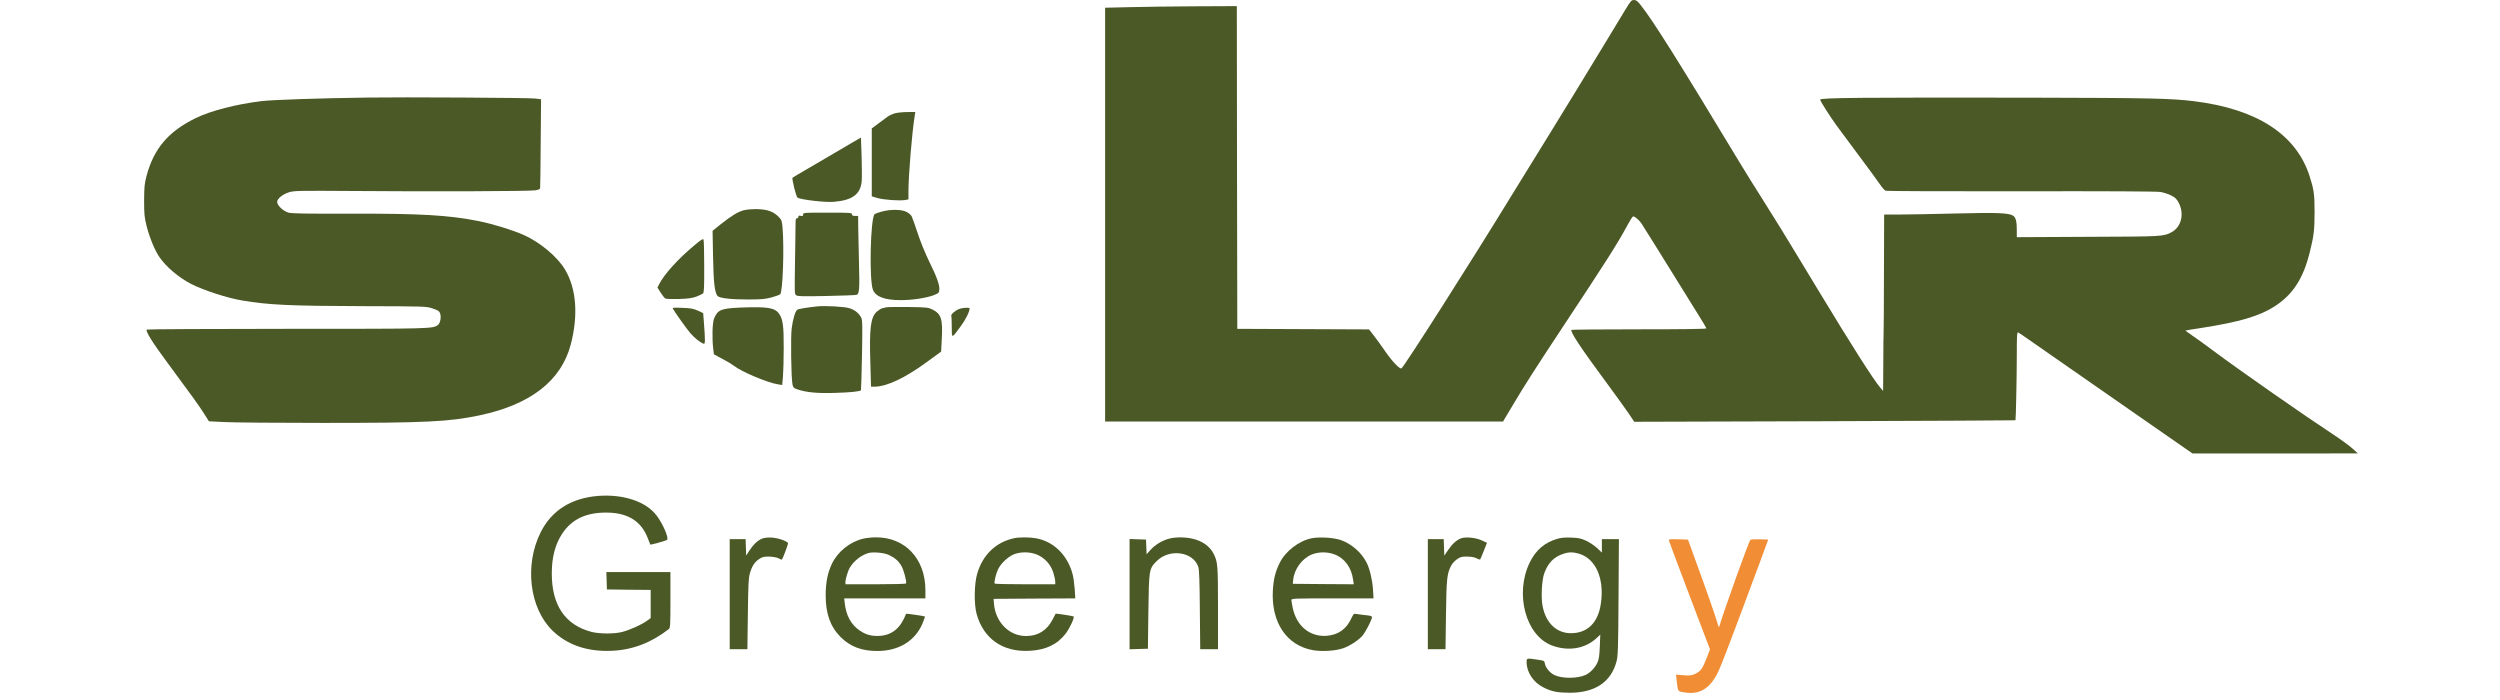 <?xml version="1.0" standalone="no"?>
<!DOCTYPE svg PUBLIC "-//W3C//DTD SVG 20010904//EN"
 "http://www.w3.org/TR/2001/REC-SVG-20010904/DTD/svg10.dtd">
<svg version="1.0" xmlns="http://www.w3.org/2000/svg"
 width="100pt" height="28pt" viewBox="0 0 2362 744"
 preserveAspectRatio="xMidYMid meet">

<g transform="translate(0,744) scale(0.1,-0.1)"
fill="#4b5926" stroke="none">
<path d="M15803 7343 c-33 -54 -133 -219 -223 -368 -183 -302 -472 -775 -590
-965 -83 -134 -309 -500 -395 -640 -416 -681 -1146 -1827 -1175 -1845 -18 -11
-101 76 -172 180 -34 50 -87 122 -117 162 l-56 72 -700 3 -700 3 -3 1715 -2
1715 -438 -2 c-240 -1 -555 -5 -699 -9 l-263 -6 0 -2199 0 -2199 2115 0 2115
0 13 23 c8 12 52 85 97 162 115 195 235 381 518 810 461 696 594 905 689 1083
30 56 59 102 65 102 19 0 65 -39 90 -77 14 -21 77 -121 140 -223 162 -261 388
-624 474 -763 41 -64 74 -122 74 -127 0 -7 -251 -10 -713 -10 -393 0 -716 -3
-720 -6 -17 -18 100 -194 365 -552 104 -141 215 -295 246 -341 l56 -84 2025 6
c1113 4 2025 8 2027 10 4 5 14 458 14 691 0 204 2 247 14 243 7 -3 51 -32 97
-65 46 -32 190 -132 319 -222 129 -90 307 -213 395 -275 88 -61 359 -250 601
-418 l442 -307 878 0 879 1 -55 50 c-30 28 -122 95 -205 150 -305 200 -986
675 -1264 882 -95 71 -204 150 -242 175 -37 26 -67 47 -66 49 1 1 79 14 172
28 399 62 616 126 774 228 196 127 305 294 375 577 43 169 51 239 51 425 0
189 -7 240 -52 380 -142 447 -562 718 -1235 800 -250 30 -469 34 -1723 37
-1816 3 -2245 -1 -2245 -21 0 -15 103 -177 178 -280 42 -58 151 -205 242 -326
91 -121 185 -251 210 -287 25 -37 54 -71 65 -75 11 -5 659 -7 1440 -6 873 2
1443 -1 1480 -7 33 -5 85 -22 115 -37 46 -24 59 -37 83 -82 59 -118 24 -255
-78 -309 -89 -46 -87 -46 -887 -49 l-758 -4 0 79 c0 89 -11 132 -40 150 -47
29 -169 34 -605 23 -236 -6 -505 -11 -597 -11 l-168 0 -2 -627 c-1 -346 -2
-635 -4 -643 -1 -8 -3 -148 -3 -310 l-2 -295 -30 35 c-68 77 -312 461 -659
1035 -73 121 -171 283 -218 360 -47 77 -122 200 -166 273 -45 73 -137 221
-206 330 -69 108 -182 289 -250 402 -652 1081 -917 1501 -1045 1663 -36 46
-51 57 -74 57 -26 0 -35 -10 -88 -97z"/>
<path d="M2425 6403 c-515 -7 -1009 -24 -1124 -38 -267 -33 -537 -102 -696
-180 -291 -142 -445 -323 -523 -614 -22 -84 -25 -116 -26 -261 0 -146 3 -177
26 -271 31 -122 88 -262 137 -332 70 -103 209 -220 337 -285 136 -69 383 -149
543 -176 276 -47 515 -58 1276 -60 677 -2 680 -2 748 -25 54 -18 70 -27 78
-49 15 -39 4 -104 -20 -124 -54 -43 -49 -43 -1608 -43 -815 0 -1485 -4 -1489
-8 -15 -15 60 -137 211 -340 260 -352 341 -463 396 -550 l54 -85 165 -8 c91
-5 561 -9 1045 -9 1099 0 1342 12 1669 81 539 114 864 367 966 750 82 312 61
597 -61 800 -80 134 -262 287 -435 365 -115 52 -326 117 -482 149 -323 64
-618 81 -1377 79 -450 -1 -611 1 -645 11 -54 15 -120 76 -120 113 0 35 58 83
128 104 53 16 105 17 677 13 838 -7 1879 -3 1939 7 32 5 50 13 51 23 2 9 4
225 6 480 l4 465 -65 8 c-68 8 -1419 16 -1785 10z"/>
<path  d="M8037 6236 c-26 -7 -62 -24 -80 -37 -17 -13 -62 -46 -100 -74 l-67
-50 0 -361 0 -361 58 -17 c63 -20 240 -32 296 -22 l36 7 0 87 c0 166 37 618
67 805 l6 37 -84 -1 c-46 0 -105 -6 -132 -13z"/>
<path d="M7585 5926 c-49 -29 -157 -92 -240 -141 -82 -49 -204 -120 -270 -158
-66 -38 -123 -72 -127 -76 -10 -9 38 -203 53 -212 37 -22 294 -52 386 -44 197
16 284 81 296 220 3 33 2 151 -1 261 l-7 202 -90 -52z"/>
<path d="M6432 5206 c-63 -16 -131 -57 -248 -150 l-86 -69 5 -276 c5 -273 17
-380 48 -417 19 -23 151 -38 324 -37 140 0 184 4 250 22 44 12 85 27 92 34 27
28 43 481 25 704 -6 73 -11 86 -37 113 -56 60 -118 83 -225 87 -56 1 -117 -3
-148 -11z"/>
<path d="M7892 5190 c-35 -9 -67 -22 -72 -26 -45 -46 -59 -706 -17 -806 31
-73 126 -108 297 -108 123 0 271 23 350 53 51 21 55 24 58 58 4 50 -27 137
-107 298 -39 79 -90 203 -121 296 -29 88 -59 172 -66 186 -7 15 -33 36 -57 48
-55 27 -174 27 -265 1z"/>
<path d="M7060 5160 c0 -17 -5 -19 -25 -14 -19 5 -25 2 -25 -10 0 -9 -7 -16
-15 -16 -12 0 -15 -13 -15 -57 0 -32 -3 -188 -5 -348 -6 -411 -7 -398 13 -414
14 -11 72 -12 317 -7 165 3 310 9 321 12 32 8 36 53 28 343 -3 141 -7 310 -8
376 l-1 120 -32 0 c-25 0 -33 4 -33 17 0 17 -19 18 -260 18 -254 0 -260 0
-260 -20z"/>
<path d="M5905 4833 c-172 -143 -320 -306 -374 -412 l-19 -37 34 -54 c19 -30
41 -58 50 -63 9 -5 76 -7 148 -5 104 4 142 10 186 27 30 13 61 27 67 33 10 8
13 76 12 282 0 149 -3 278 -7 288 -6 13 -23 3 -97 -59z"/>
<path d="M7215 4184 c-115 -12 -205 -27 -218 -37 -21 -17 -45 -97 -58 -196
-12 -91 -6 -523 8 -595 7 -34 13 -41 48 -53 98 -34 215 -45 405 -39 164 5 262
15 275 28 2 2 7 170 11 373 6 325 5 374 -9 400 -25 48 -68 82 -127 100 -54 16
-253 27 -335 19z"/>
<path d="M6395 4171 c-207 -9 -242 -23 -281 -116 -18 -43 -23 -208 -9 -322 l7
-59 91 -49 c51 -26 105 -59 121 -72 74 -61 360 -182 469 -198 l45 -7 8 89 c4
48 8 185 8 303 1 231 -8 304 -47 362 -45 68 -122 80 -412 69z"/>
<path d="M7945 4174 c-11 -3 -30 -7 -42 -10 -13 -2 -38 -18 -58 -35 -67 -59
-82 -172 -70 -552 l7 -247 35 0 c129 0 324 91 554 259 l156 114 7 133 c12 212
-6 268 -99 314 -47 23 -59 24 -260 27 -115 1 -219 0 -230 -3z"/>
<path d="M5676 4159 c31 -53 146 -213 183 -257 43 -51 105 -101 143 -115 19
-7 19 25 2 251 l-6 74 -56 26 c-48 22 -75 27 -166 30 -90 4 -107 2 -100 -9z"/>
<path d="M8734 4161 c-43 -11 -106 -60 -99 -78 3 -8 5 -62 5 -120 0 -124 -2
-124 93 6 54 72 97 158 97 193 0 10 -53 9 -96 -1z"/>
<path d="M4880 2169 c-284 -23 -492 -154 -608 -384 -176 -349 -121 -809 125
-1048 157 -153 372 -226 632 -214 217 9 418 86 604 231 15 12 17 39 17 310 l0
296 -340 0 -341 0 3 -92 3 -93 233 -3 232 -2 0 -150 0 -150 -44 -31 c-58 -41
-176 -94 -256 -115 -85 -23 -243 -22 -330 0 -279 74 -421 282 -421 621 0 173
36 310 112 425 102 152 252 223 469 222 228 -1 372 -91 442 -279 12 -32 23
-59 24 -61 3 -5 168 41 178 50 22 18 -44 171 -112 260 -112 148 -353 228 -622
207z"/>
<path d="M6626 1716 c-47 -18 -96 -64 -139 -131 l-32 -50 -3 88 -3 87 -84 0
-85 0 0 -585 0 -585 94 0 94 0 5 373 c4 313 7 382 21 432 23 79 50 121 99 153
34 23 51 27 107 26 40 -1 78 -8 99 -18 18 -10 34 -16 36 -14 8 7 65 160 65
172 0 21 -98 57 -170 62 -43 3 -78 -1 -104 -10z"/>
<path d="M7696 1714 c-140 -34 -269 -138 -330 -267 -45 -93 -66 -201 -66 -332
0 -199 49 -335 159 -446 102 -102 226 -149 391 -148 226 0 401 107 479 292 16
40 28 73 26 75 -4 4 -199 32 -200 29 -57 -150 -146 -225 -276 -235 -88 -6
-152 11 -218 57 -91 62 -144 159 -158 289 l-6 52 432 0 431 0 0 88 c0 334
-217 564 -530 561 -41 0 -101 -7 -134 -15z m277 -173 c65 -31 102 -64 132
-116 25 -42 59 -171 49 -187 -3 -4 -149 -8 -325 -8 l-319 0 0 23 c0 32 28 125
48 156 42 69 116 128 192 152 50 16 172 5 223 -20z"/>
<path d="M9305 1720 c-196 -41 -339 -179 -396 -383 -30 -106 -33 -315 -6 -417
71 -267 279 -414 566 -397 172 9 294 68 383 184 43 58 95 169 83 181 -4 5
-189 33 -191 29 -1 -1 -16 -30 -34 -65 -60 -114 -154 -172 -281 -172 -181 0
-327 150 -341 350 l-3 45 434 3 434 2 -6 98 c-4 53 -13 124 -22 157 -52 203
-201 350 -389 384 -68 12 -172 13 -231 1z m232 -171 c85 -32 155 -106 182
-194 12 -37 21 -80 21 -96 l0 -29 -319 0 c-176 0 -322 3 -325 8 -8 13 14 105
36 151 31 64 107 135 170 160 71 27 161 27 235 0z"/>
<path d="M10955 1716 c-74 -18 -151 -64 -201 -119 l-43 -48 -3 78 -3 78 -87 3
-88 3 0 -586 0 -586 98 3 97 3 5 395 c6 448 7 455 88 536 136 137 390 101 443
-63 9 -27 14 -159 16 -455 l4 -418 95 0 94 0 0 438 c0 460 -3 489 -47 577 -42
80 -117 134 -223 159 -77 18 -175 19 -245 2z"/>
<path d="M12465 1719 c-137 -28 -279 -138 -340 -263 -46 -94 -65 -170 -72
-291 -19 -342 147 -588 430 -636 96 -16 235 -7 317 21 74 25 174 92 213 143
27 36 80 137 91 174 8 25 0 29 -94 38 -36 4 -73 9 -82 11 -12 4 -22 -8 -38
-42 -53 -120 -143 -184 -270 -192 -177 -10 -315 105 -356 297 -7 36 -14 74
-14 84 0 16 27 17 437 17 l436 0 -6 98 c-7 102 -35 218 -67 281 -54 107 -156
197 -269 239 -76 28 -232 38 -316 21z m242 -171 c109 -40 182 -140 199 -271
l7 -47 -324 2 -324 3 4 40 c10 116 96 232 201 273 74 28 162 28 237 0z"/>
<path d="M14055 1719 c-50 -19 -93 -57 -137 -122 l-43 -62 -3 88 -3 87 -84 0
-85 0 0 -585 0 -585 94 0 94 0 5 368 c5 384 11 435 55 520 10 20 38 51 61 67
38 26 51 30 109 29 43 0 79 -7 100 -18 19 -10 36 -15 38 -13 3 3 20 44 39 92
l34 86 -57 26 c-64 29 -169 39 -217 22z"/>
<path d="M15083 1715 c-140 -39 -236 -121 -301 -256 -160 -332 -41 -774 236
-879 171 -65 351 -36 471 74 l44 41 -5 -125 c-4 -96 -9 -136 -25 -171 -24 -54
-76 -109 -125 -132 -84 -40 -250 -41 -332 -2 -48 23 -93 76 -101 119 -7 34 -7
34 -81 45 -114 17 -114 17 -114 -26 0 -109 72 -217 182 -271 87 -43 145 -54
273 -55 271 -1 443 113 501 334 15 56 18 142 21 682 l4 617 -90 0 -91 0 0 -71
0 -72 -50 47 c-28 26 -80 61 -116 78 -56 26 -81 31 -158 34 -60 3 -109 -1
-143 -11z m224 -160 c177 -53 270 -261 233 -525 -28 -207 -142 -320 -319 -320
-153 0 -266 108 -301 287 -19 94 -8 284 19 354 41 108 100 168 196 201 62 22
107 22 172 3z"/>
<path  fill="#f18d35" d="M16263 1693 c2 -10 102 -274 220 -587 l216 -568 -35 -90 c-43 -113
-63 -141 -120 -169 -40 -19 -56 -21 -126 -16 l-80 7 6 -58 c15 -127 10 -119
81 -131 163 -29 277 41 363 222 35 74 150 376 436 1147 l94 255 -91 3 c-49 1
-94 -1 -99 -6 -16 -16 -270 -722 -326 -907 -9 -29 -9 -29 -26 30 -17 62 -125
370 -244 695 l-67 185 -104 3 c-95 3 -103 1 -98 -15z"/>
</g>
</svg>
